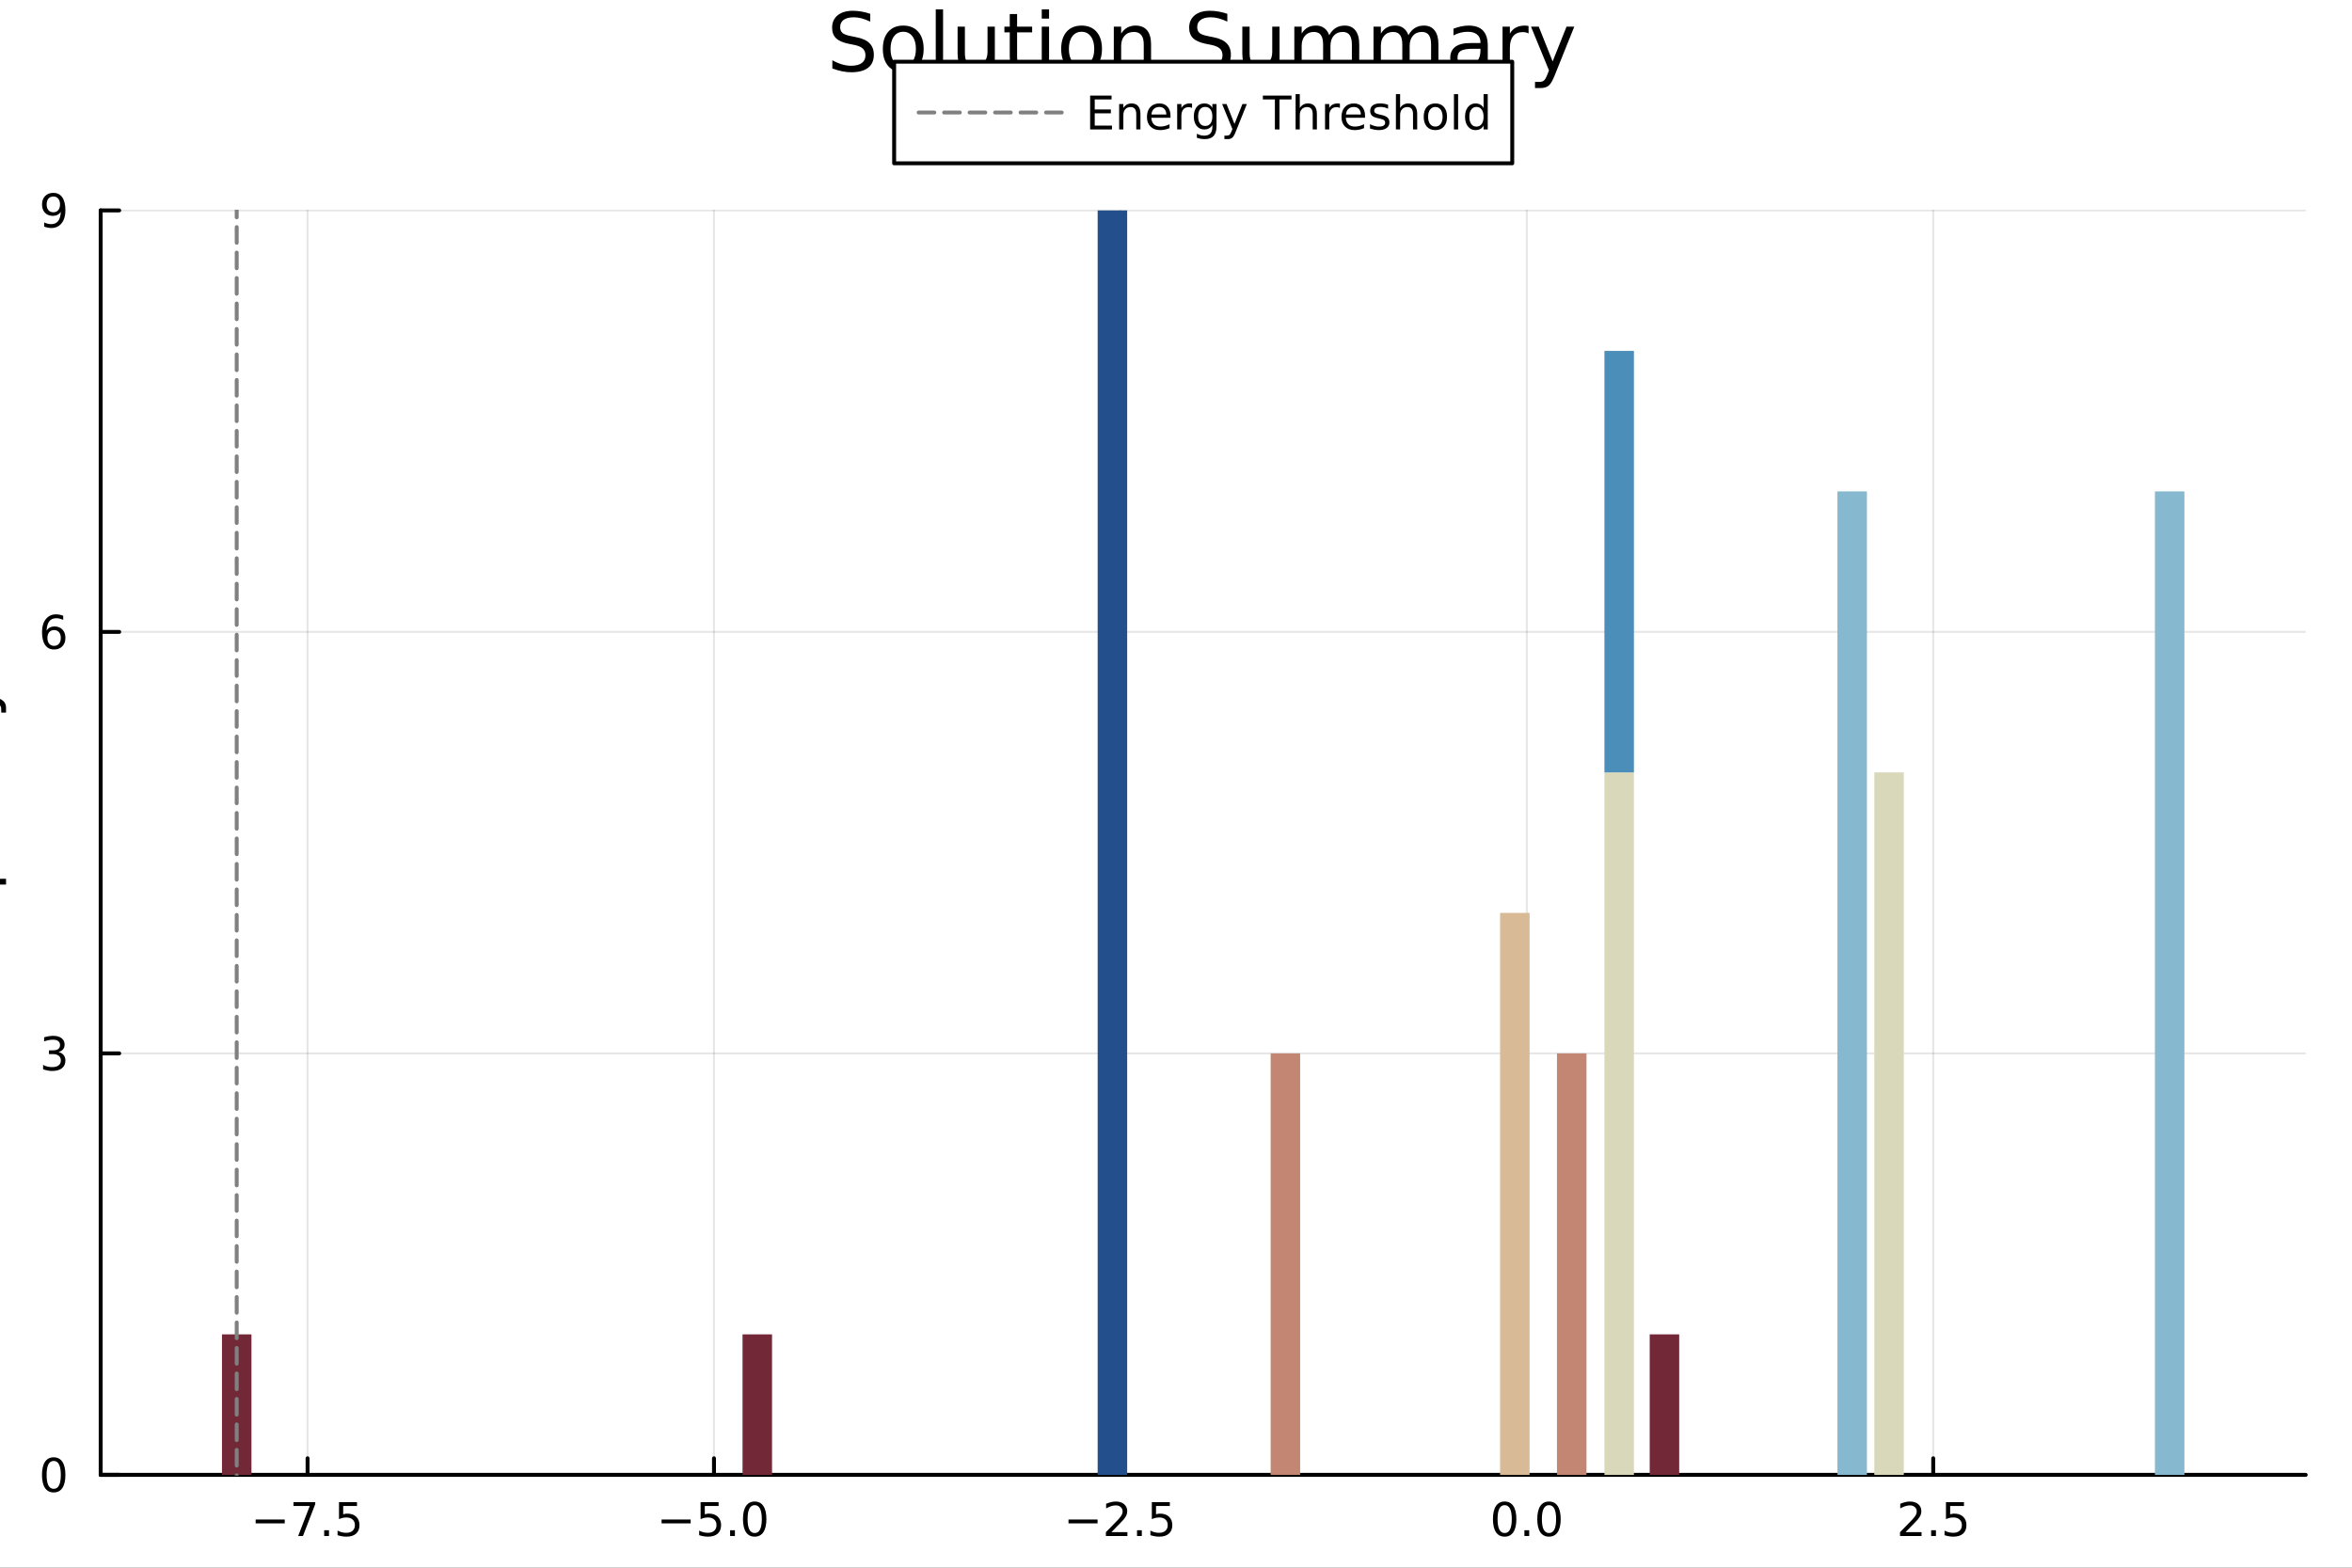 <?xml version="1.0" encoding="utf-8"?>
<svg xmlns="http://www.w3.org/2000/svg" xmlns:xlink="http://www.w3.org/1999/xlink" width="600" height="400" viewBox="0 0 2400 1600">
<rect x="0" y="0" width="2400" height="1600" fill="#333333" stroke="none"/>
<defs>
  <clipPath id="clip560">
    <rect x="0" y="0" width="2400" height="1600"/>
  </clipPath>
</defs>
<path clip-path="url(#clip560)" d="M0 1600 L2400 1600 L2400 0 L0 0  Z" fill="#ffffff" fill-rule="evenodd" fill-opacity="1"/>
<defs>
  <clipPath id="clip561">
    <rect x="480" y="0" width="1681" height="1600"/>
  </clipPath>
</defs>
<path clip-path="url(#clip560)" d="M102.74 1505.26 L2352.76 1505.26 L2352.76 214.748 L102.74 214.748  Z" fill="#ffffff" fill-rule="evenodd" fill-opacity="1"/>
<defs>
  <clipPath id="clip562">
    <rect x="102" y="214" width="2251" height="1292"/>
  </clipPath>
</defs>
<polyline clip-path="url(#clip562)" style="stroke:#000000; stroke-linecap:round; stroke-linejoin:round; stroke-width:2; stroke-opacity:0.1; fill:none" points="313.847,1505.26 313.847,214.748 "/>
<polyline clip-path="url(#clip562)" style="stroke:#000000; stroke-linecap:round; stroke-linejoin:round; stroke-width:2; stroke-opacity:0.1; fill:none" points="728.559,1505.26 728.559,214.748 "/>
<polyline clip-path="url(#clip562)" style="stroke:#000000; stroke-linecap:round; stroke-linejoin:round; stroke-width:2; stroke-opacity:0.1; fill:none" points="1143.27,1505.26 1143.27,214.748 "/>
<polyline clip-path="url(#clip562)" style="stroke:#000000; stroke-linecap:round; stroke-linejoin:round; stroke-width:2; stroke-opacity:0.1; fill:none" points="1557.98,1505.26 1557.98,214.748 "/>
<polyline clip-path="url(#clip562)" style="stroke:#000000; stroke-linecap:round; stroke-linejoin:round; stroke-width:2; stroke-opacity:0.1; fill:none" points="1972.69,1505.26 1972.69,214.748 "/>
<polyline clip-path="url(#clip560)" style="stroke:#000000; stroke-linecap:round; stroke-linejoin:round; stroke-width:4; stroke-opacity:1; fill:none" points="102.74,1505.26 2352.76,1505.26 "/>
<polyline clip-path="url(#clip560)" style="stroke:#000000; stroke-linecap:round; stroke-linejoin:round; stroke-width:4; stroke-opacity:1; fill:none" points="313.847,1505.26 313.847,1488.35 "/>
<polyline clip-path="url(#clip560)" style="stroke:#000000; stroke-linecap:round; stroke-linejoin:round; stroke-width:4; stroke-opacity:1; fill:none" points="728.559,1505.26 728.559,1488.35 "/>
<polyline clip-path="url(#clip560)" style="stroke:#000000; stroke-linecap:round; stroke-linejoin:round; stroke-width:4; stroke-opacity:1; fill:none" points="1143.27,1505.26 1143.27,1488.35 "/>
<polyline clip-path="url(#clip560)" style="stroke:#000000; stroke-linecap:round; stroke-linejoin:round; stroke-width:4; stroke-opacity:1; fill:none" points="1557.98,1505.26 1557.98,1488.35 "/>
<polyline clip-path="url(#clip560)" style="stroke:#000000; stroke-linecap:round; stroke-linejoin:round; stroke-width:4; stroke-opacity:1; fill:none" points="1972.69,1505.26 1972.69,1488.35 "/>
<path clip-path="url(#clip560)" d="M260.873 1550.83 L290.549 1550.83 L290.549 1554.77 L260.873 1554.77 L260.873 1550.83 Z" fill="#000000" fill-rule="nonzero" fill-opacity="1" /><path clip-path="url(#clip560)" d="M299.461 1533.1 L321.683 1533.1 L321.683 1535.09 L309.136 1567.66 L304.252 1567.66 L316.058 1537.04 L299.461 1537.04 L299.461 1533.1 Z" fill="#000000" fill-rule="nonzero" fill-opacity="1" /><path clip-path="url(#clip560)" d="M330.803 1561.78 L335.687 1561.78 L335.687 1567.66 L330.803 1567.66 L330.803 1561.78 Z" fill="#000000" fill-rule="nonzero" fill-opacity="1" /><path clip-path="url(#clip560)" d="M345.919 1533.1 L364.275 1533.1 L364.275 1537.04 L350.201 1537.04 L350.201 1545.51 Q351.22 1545.16 352.238 1545 Q353.257 1544.81 354.275 1544.81 Q360.062 1544.81 363.442 1547.98 Q366.821 1551.16 366.821 1556.57 Q366.821 1562.15 363.349 1565.25 Q359.877 1568.33 353.557 1568.33 Q351.382 1568.33 349.113 1567.96 Q346.868 1567.59 344.46 1566.85 L344.46 1562.15 Q346.544 1563.28 348.766 1563.84 Q350.988 1564.4 353.465 1564.4 Q357.47 1564.4 359.807 1562.29 Q362.145 1560.18 362.145 1556.57 Q362.145 1552.96 359.807 1550.85 Q357.47 1548.75 353.465 1548.75 Q351.59 1548.75 349.715 1549.16 Q347.863 1549.58 345.919 1550.46 L345.919 1533.1 Z" fill="#000000" fill-rule="nonzero" fill-opacity="1" /><path clip-path="url(#clip560)" d="M675.087 1550.83 L704.763 1550.83 L704.763 1554.77 L675.087 1554.77 L675.087 1550.83 Z" fill="#000000" fill-rule="nonzero" fill-opacity="1" /><path clip-path="url(#clip560)" d="M714.901 1533.1 L733.258 1533.1 L733.258 1537.04 L719.184 1537.04 L719.184 1545.51 Q720.202 1545.16 721.221 1545 Q722.239 1544.81 723.258 1544.81 Q729.045 1544.81 732.424 1547.98 Q735.804 1551.16 735.804 1556.57 Q735.804 1562.15 732.332 1565.25 Q728.86 1568.33 722.54 1568.33 Q720.364 1568.33 718.096 1567.96 Q715.85 1567.59 713.443 1566.85 L713.443 1562.15 Q715.526 1563.28 717.749 1563.84 Q719.971 1564.4 722.448 1564.4 Q726.452 1564.4 728.79 1562.29 Q731.128 1560.18 731.128 1556.57 Q731.128 1552.96 728.79 1550.85 Q726.452 1548.75 722.448 1548.75 Q720.573 1548.75 718.698 1549.16 Q716.846 1549.58 714.901 1550.46 L714.901 1533.1 Z" fill="#000000" fill-rule="nonzero" fill-opacity="1" /><path clip-path="url(#clip560)" d="M745.017 1561.78 L749.901 1561.78 L749.901 1567.66 L745.017 1567.66 L745.017 1561.78 Z" fill="#000000" fill-rule="nonzero" fill-opacity="1" /><path clip-path="url(#clip560)" d="M770.086 1536.18 Q766.475 1536.18 764.647 1539.74 Q762.841 1543.28 762.841 1550.41 Q762.841 1557.52 764.647 1561.09 Q766.475 1564.63 770.086 1564.63 Q773.721 1564.63 775.526 1561.09 Q777.355 1557.52 777.355 1550.41 Q777.355 1543.28 775.526 1539.74 Q773.721 1536.18 770.086 1536.18 M770.086 1532.47 Q775.896 1532.47 778.952 1537.08 Q782.031 1541.66 782.031 1550.41 Q782.031 1559.14 778.952 1563.75 Q775.896 1568.33 770.086 1568.33 Q764.276 1568.33 761.197 1563.75 Q758.142 1559.14 758.142 1550.41 Q758.142 1541.66 761.197 1537.08 Q764.276 1532.47 770.086 1532.47 Z" fill="#000000" fill-rule="nonzero" fill-opacity="1" /><path clip-path="url(#clip560)" d="M1090.3 1550.83 L1119.97 1550.83 L1119.97 1554.77 L1090.3 1554.77 L1090.3 1550.83 Z" fill="#000000" fill-rule="nonzero" fill-opacity="1" /><path clip-path="url(#clip560)" d="M1134.09 1563.72 L1150.41 1563.72 L1150.41 1567.66 L1128.47 1567.66 L1128.47 1563.72 Q1131.13 1560.97 1135.71 1556.34 Q1140.32 1551.69 1141.5 1550.35 Q1143.74 1547.82 1144.62 1546.09 Q1145.53 1544.33 1145.53 1542.64 Q1145.53 1539.88 1143.58 1538.15 Q1141.66 1536.41 1138.56 1536.41 Q1136.36 1536.41 1133.91 1537.17 Q1131.48 1537.94 1128.7 1539.49 L1128.7 1534.77 Q1131.52 1533.63 1133.98 1533.05 Q1136.43 1532.47 1138.47 1532.47 Q1143.84 1532.47 1147.03 1535.16 Q1150.23 1537.85 1150.23 1542.34 Q1150.23 1544.47 1149.42 1546.39 Q1148.63 1548.28 1146.52 1550.88 Q1145.94 1551.55 1142.84 1554.77 Q1139.74 1557.96 1134.09 1563.72 Z" fill="#000000" fill-rule="nonzero" fill-opacity="1" /><path clip-path="url(#clip560)" d="M1160.23 1561.78 L1165.11 1561.78 L1165.11 1567.66 L1160.23 1567.66 L1160.23 1561.78 Z" fill="#000000" fill-rule="nonzero" fill-opacity="1" /><path clip-path="url(#clip560)" d="M1175.34 1533.1 L1193.7 1533.1 L1193.7 1537.04 L1179.62 1537.04 L1179.62 1545.51 Q1180.64 1545.16 1181.66 1545 Q1182.68 1544.81 1183.7 1544.81 Q1189.49 1544.81 1192.87 1547.98 Q1196.24 1551.16 1196.24 1556.57 Q1196.24 1562.15 1192.77 1565.25 Q1189.3 1568.33 1182.98 1568.33 Q1180.8 1568.33 1178.54 1567.96 Q1176.29 1567.59 1173.88 1566.85 L1173.88 1562.15 Q1175.97 1563.28 1178.19 1563.84 Q1180.41 1564.4 1182.89 1564.4 Q1186.89 1564.4 1189.23 1562.29 Q1191.57 1560.18 1191.57 1556.57 Q1191.57 1552.96 1189.23 1550.85 Q1186.89 1548.75 1182.89 1548.75 Q1181.01 1548.75 1179.14 1549.16 Q1177.29 1549.58 1175.34 1550.46 L1175.34 1533.1 Z" fill="#000000" fill-rule="nonzero" fill-opacity="1" /><path clip-path="url(#clip560)" d="M1535.37 1536.18 Q1531.76 1536.18 1529.93 1539.74 Q1528.12 1543.28 1528.12 1550.41 Q1528.12 1557.52 1529.93 1561.09 Q1531.76 1564.63 1535.37 1564.63 Q1539 1564.63 1540.81 1561.09 Q1542.63 1557.52 1542.63 1550.41 Q1542.63 1543.28 1540.81 1539.74 Q1539 1536.18 1535.37 1536.18 M1535.37 1532.47 Q1541.18 1532.47 1544.23 1537.08 Q1547.31 1541.66 1547.31 1550.41 Q1547.31 1559.14 1544.23 1563.75 Q1541.18 1568.33 1535.37 1568.33 Q1529.56 1568.33 1526.48 1563.75 Q1523.42 1559.14 1523.42 1550.41 Q1523.42 1541.66 1526.48 1537.08 Q1529.56 1532.47 1535.37 1532.47 Z" fill="#000000" fill-rule="nonzero" fill-opacity="1" /><path clip-path="url(#clip560)" d="M1555.53 1561.78 L1560.41 1561.78 L1560.41 1567.66 L1555.53 1567.66 L1555.53 1561.78 Z" fill="#000000" fill-rule="nonzero" fill-opacity="1" /><path clip-path="url(#clip560)" d="M1580.6 1536.18 Q1576.99 1536.18 1575.16 1539.74 Q1573.35 1543.28 1573.35 1550.41 Q1573.35 1557.52 1575.16 1561.09 Q1576.99 1564.63 1580.6 1564.63 Q1584.23 1564.63 1586.04 1561.09 Q1587.87 1557.52 1587.87 1550.41 Q1587.87 1543.28 1586.04 1539.74 Q1584.23 1536.18 1580.6 1536.18 M1580.6 1532.47 Q1586.41 1532.47 1589.46 1537.08 Q1592.54 1541.66 1592.54 1550.41 Q1592.54 1559.14 1589.46 1563.75 Q1586.41 1568.33 1580.6 1568.33 Q1574.79 1568.33 1571.71 1563.75 Q1568.65 1559.14 1568.65 1550.41 Q1568.65 1541.66 1571.71 1537.08 Q1574.79 1532.47 1580.6 1532.47 Z" fill="#000000" fill-rule="nonzero" fill-opacity="1" /><path clip-path="url(#clip560)" d="M1944.43 1563.72 L1960.75 1563.72 L1960.75 1567.66 L1938.81 1567.66 L1938.81 1563.72 Q1941.47 1560.97 1946.05 1556.34 Q1950.66 1551.69 1951.84 1550.35 Q1954.08 1547.82 1954.96 1546.09 Q1955.87 1544.33 1955.87 1542.64 Q1955.87 1539.88 1953.92 1538.15 Q1952 1536.41 1948.9 1536.41 Q1946.7 1536.41 1944.24 1537.17 Q1941.81 1537.94 1939.04 1539.49 L1939.04 1534.77 Q1941.86 1533.63 1944.31 1533.05 Q1946.77 1532.47 1948.81 1532.47 Q1954.18 1532.47 1957.37 1535.16 Q1960.56 1537.85 1960.56 1542.34 Q1960.56 1544.47 1959.75 1546.39 Q1958.97 1548.28 1956.86 1550.88 Q1956.28 1551.55 1953.18 1554.77 Q1950.08 1557.96 1944.43 1563.72 Z" fill="#000000" fill-rule="nonzero" fill-opacity="1" /><path clip-path="url(#clip560)" d="M1970.56 1561.78 L1975.45 1561.78 L1975.45 1567.66 L1970.56 1567.66 L1970.56 1561.78 Z" fill="#000000" fill-rule="nonzero" fill-opacity="1" /><path clip-path="url(#clip560)" d="M1985.68 1533.1 L2004.04 1533.1 L2004.04 1537.04 L1989.96 1537.04 L1989.96 1545.51 Q1990.98 1545.16 1992 1545 Q1993.02 1544.81 1994.04 1544.81 Q1999.82 1544.81 2003.2 1547.98 Q2006.58 1551.16 2006.58 1556.57 Q2006.58 1562.15 2003.11 1565.25 Q1999.64 1568.33 1993.32 1568.33 Q1991.14 1568.33 1988.87 1567.96 Q1986.63 1567.59 1984.22 1566.85 L1984.22 1562.15 Q1986.3 1563.28 1988.53 1563.84 Q1990.75 1564.4 1993.23 1564.4 Q1997.23 1564.4 1999.57 1562.29 Q2001.91 1560.18 2001.91 1556.57 Q2001.91 1552.96 1999.57 1550.85 Q1997.23 1548.75 1993.23 1548.75 Q1991.35 1548.75 1989.48 1549.16 Q1987.62 1549.58 1985.68 1550.46 L1985.68 1533.1 Z" fill="#000000" fill-rule="nonzero" fill-opacity="1" /><path clip-path="url(#clip560)" d="M1117.81 1602.6 L1147.86 1602.6 L1147.86 1608.01 L1124.24 1608.01 L1124.24 1622.08 L1146.87 1622.08 L1146.87 1627.49 L1124.24 1627.49 L1124.24 1644.71 L1148.43 1644.71 L1148.43 1650.12 L1117.81 1650.12 L1117.81 1602.6 Z" fill="#000000" fill-rule="nonzero" fill-opacity="1" /><path clip-path="url(#clip560)" d="M1188.38 1628.61 L1188.38 1650.12 L1182.52 1650.12 L1182.52 1628.8 Q1182.52 1623.74 1180.55 1621.22 Q1178.57 1618.71 1174.63 1618.71 Q1169.88 1618.71 1167.15 1621.73 Q1164.41 1624.76 1164.41 1629.98 L1164.41 1650.12 L1158.52 1650.12 L1158.52 1614.48 L1164.41 1614.48 L1164.41 1620.01 Q1166.51 1616.8 1169.34 1615.21 Q1172.21 1613.62 1175.93 1613.62 Q1182.07 1613.62 1185.23 1617.44 Q1188.38 1621.22 1188.38 1628.61 Z" fill="#000000" fill-rule="nonzero" fill-opacity="1" /><path clip-path="url(#clip560)" d="M1230.55 1630.84 L1230.55 1633.7 L1203.62 1633.7 Q1204 1639.75 1207.25 1642.93 Q1210.53 1646.08 1216.35 1646.08 Q1219.73 1646.08 1222.88 1645.25 Q1226.06 1644.43 1229.18 1642.77 L1229.18 1648.31 Q1226.03 1649.65 1222.72 1650.35 Q1219.41 1651.05 1216 1651.05 Q1207.47 1651.05 1202.48 1646.08 Q1197.51 1641.12 1197.51 1632.65 Q1197.51 1623.9 1202.22 1618.77 Q1206.96 1613.62 1214.98 1613.62 Q1222.18 1613.62 1226.35 1618.26 Q1230.55 1622.88 1230.55 1630.84 M1224.69 1629.12 Q1224.63 1624.31 1221.99 1621.45 Q1219.38 1618.58 1215.05 1618.58 Q1210.15 1618.58 1207.19 1621.35 Q1204.26 1624.12 1203.81 1629.15 L1224.69 1629.12 Z" fill="#000000" fill-rule="nonzero" fill-opacity="1" /><path clip-path="url(#clip560)" d="M1260.82 1619.95 Q1259.83 1619.38 1258.65 1619.12 Q1257.51 1618.84 1256.11 1618.84 Q1251.14 1618.84 1248.47 1622.08 Q1245.83 1625.3 1245.83 1631.35 L1245.83 1650.12 L1239.94 1650.12 L1239.94 1614.48 L1245.83 1614.48 L1245.83 1620.01 Q1247.67 1616.77 1250.63 1615.21 Q1253.59 1613.62 1257.83 1613.62 Q1258.43 1613.62 1259.16 1613.71 Q1259.89 1613.78 1260.79 1613.93 L1260.82 1619.95 Z" fill="#000000" fill-rule="nonzero" fill-opacity="1" /><path clip-path="url(#clip560)" d="M1289.27 1631.89 Q1289.27 1625.52 1286.63 1622.02 Q1284.02 1618.52 1279.28 1618.52 Q1274.57 1618.52 1271.93 1622.02 Q1269.32 1625.52 1269.32 1631.89 Q1269.32 1638.22 1271.93 1641.72 Q1274.57 1645.22 1279.28 1645.22 Q1284.02 1645.22 1286.63 1641.72 Q1289.27 1638.22 1289.27 1631.89 M1295.13 1645.7 Q1295.13 1654.8 1291.09 1659.23 Q1287.04 1663.68 1278.71 1663.68 Q1275.62 1663.68 1272.88 1663.21 Q1270.14 1662.76 1267.57 1661.8 L1267.57 1656.11 Q1270.14 1657.51 1272.66 1658.18 Q1275.17 1658.84 1277.78 1658.84 Q1283.54 1658.84 1286.41 1655.82 Q1289.27 1652.83 1289.27 1646.75 L1289.27 1643.85 Q1287.46 1647 1284.63 1648.56 Q1281.79 1650.12 1277.85 1650.12 Q1271.29 1650.12 1267.28 1645.13 Q1263.27 1640.13 1263.27 1631.89 Q1263.27 1623.61 1267.28 1618.61 Q1271.29 1613.62 1277.85 1613.62 Q1281.79 1613.62 1284.63 1615.18 Q1287.46 1616.74 1289.27 1619.89 L1289.27 1614.48 L1295.13 1614.48 L1295.13 1645.7 Z" fill="#000000" fill-rule="nonzero" fill-opacity="1" /><path clip-path="url(#clip560)" d="M1322.02 1653.43 Q1319.54 1659.8 1317.19 1661.74 Q1314.83 1663.68 1310.88 1663.68 L1306.21 1663.68 L1306.21 1658.78 L1309.64 1658.78 Q1312.06 1658.78 1313.4 1657.64 Q1314.74 1656.49 1316.36 1652.22 L1317.41 1649.55 L1302.99 1614.48 L1309.2 1614.48 L1320.34 1642.36 L1331.48 1614.48 L1337.68 1614.48 L1322.02 1653.43 Z" fill="#000000" fill-rule="nonzero" fill-opacity="1" /><polyline clip-path="url(#clip562)" style="stroke:#000000; stroke-linecap:round; stroke-linejoin:round; stroke-width:2; stroke-opacity:0.1; fill:none" points="102.74,1505.26 2352.76,1505.26 "/>
<polyline clip-path="url(#clip562)" style="stroke:#000000; stroke-linecap:round; stroke-linejoin:round; stroke-width:2; stroke-opacity:0.1; fill:none" points="102.74,1075.09 2352.76,1075.09 "/>
<polyline clip-path="url(#clip562)" style="stroke:#000000; stroke-linecap:round; stroke-linejoin:round; stroke-width:2; stroke-opacity:0.1; fill:none" points="102.74,644.918 2352.76,644.918 "/>
<polyline clip-path="url(#clip562)" style="stroke:#000000; stroke-linecap:round; stroke-linejoin:round; stroke-width:2; stroke-opacity:0.1; fill:none" points="102.74,214.748 2352.76,214.748 "/>
<polyline clip-path="url(#clip560)" style="stroke:#000000; stroke-linecap:round; stroke-linejoin:round; stroke-width:4; stroke-opacity:1; fill:none" points="102.74,1505.26 102.74,214.748 "/>
<polyline clip-path="url(#clip560)" style="stroke:#000000; stroke-linecap:round; stroke-linejoin:round; stroke-width:4; stroke-opacity:1; fill:none" points="102.74,1505.26 121.638,1505.26 "/>
<polyline clip-path="url(#clip560)" style="stroke:#000000; stroke-linecap:round; stroke-linejoin:round; stroke-width:4; stroke-opacity:1; fill:none" points="102.74,1075.09 121.638,1075.09 "/>
<polyline clip-path="url(#clip560)" style="stroke:#000000; stroke-linecap:round; stroke-linejoin:round; stroke-width:4; stroke-opacity:1; fill:none" points="102.74,644.918 121.638,644.918 "/>
<polyline clip-path="url(#clip560)" style="stroke:#000000; stroke-linecap:round; stroke-linejoin:round; stroke-width:4; stroke-opacity:1; fill:none" points="102.74,214.748 121.638,214.748 "/>
<path clip-path="url(#clip560)" d="M54.796 1491.06 Q51.185 1491.06 49.356 1494.62 Q47.55 1498.16 47.55 1505.29 Q47.55 1512.4 49.356 1515.97 Q51.185 1519.51 54.796 1519.51 Q58.43 1519.51 60.236 1515.97 Q62.064 1512.4 62.064 1505.29 Q62.064 1498.16 60.236 1494.62 Q58.43 1491.06 54.796 1491.06 M54.796 1487.35 Q60.606 1487.35 63.661 1491.96 Q66.74 1496.54 66.74 1505.29 Q66.74 1514.02 63.661 1518.63 Q60.606 1523.21 54.796 1523.21 Q48.986 1523.21 45.907 1518.63 Q42.851 1514.02 42.851 1505.29 Q42.851 1496.54 45.907 1491.96 Q48.986 1487.35 54.796 1487.35 Z" fill="#000000" fill-rule="nonzero" fill-opacity="1" /><path clip-path="url(#clip560)" d="M59.611 1073.73 Q62.967 1074.45 64.842 1076.72 Q66.74 1078.99 66.74 1082.32 Q66.74 1087.44 63.222 1090.24 Q59.703 1093.04 53.222 1093.04 Q51.046 1093.04 48.731 1092.6 Q46.439 1092.18 43.986 1091.33 L43.986 1086.81 Q45.93 1087.95 48.245 1088.53 Q50.56 1089.11 53.083 1089.11 Q57.481 1089.11 59.773 1087.37 Q62.087 1085.63 62.087 1082.32 Q62.087 1079.27 59.935 1077.55 Q57.805 1075.82 53.986 1075.82 L49.958 1075.82 L49.958 1071.98 L54.171 1071.98 Q57.62 1071.98 59.449 1070.61 Q61.277 1069.22 61.277 1066.63 Q61.277 1063.97 59.379 1062.55 Q57.504 1061.12 53.986 1061.12 Q52.064 1061.12 49.865 1061.54 Q47.666 1061.95 45.027 1062.83 L45.027 1058.67 Q47.689 1057.92 50.004 1057.55 Q52.342 1057.18 54.402 1057.18 Q59.726 1057.18 62.828 1059.61 Q65.93 1062.02 65.93 1066.14 Q65.93 1069.01 64.287 1071 Q62.643 1072.97 59.611 1073.73 Z" fill="#000000" fill-rule="nonzero" fill-opacity="1" /><path clip-path="url(#clip560)" d="M55.212 643.055 Q52.064 643.055 50.212 645.208 Q48.384 647.361 48.384 651.111 Q48.384 654.837 50.212 657.013 Q52.064 659.166 55.212 659.166 Q58.361 659.166 60.189 657.013 Q62.041 654.837 62.041 651.111 Q62.041 647.361 60.189 645.208 Q58.361 643.055 55.212 643.055 M64.495 628.402 L64.495 632.662 Q62.736 631.828 60.93 631.388 Q59.148 630.949 57.388 630.949 Q52.759 630.949 50.305 634.074 Q47.874 637.199 47.527 643.518 Q48.893 641.504 50.953 640.439 Q53.013 639.351 55.49 639.351 Q60.699 639.351 63.708 642.523 Q66.74 645.671 66.74 651.111 Q66.74 656.435 63.592 659.652 Q60.444 662.87 55.212 662.87 Q49.217 662.87 46.046 658.286 Q42.874 653.68 42.874 644.953 Q42.874 636.759 46.763 631.898 Q50.652 627.013 57.203 627.013 Q58.962 627.013 60.745 627.361 Q62.55 627.708 64.495 628.402 Z" fill="#000000" fill-rule="nonzero" fill-opacity="1" /><path clip-path="url(#clip560)" d="M45.12 231.31 L45.12 227.051 Q46.879 227.884 48.685 228.324 Q50.49 228.764 52.226 228.764 Q56.856 228.764 59.286 225.662 Q61.74 222.537 62.087 216.194 Q60.745 218.185 58.685 219.25 Q56.624 220.315 54.124 220.315 Q48.939 220.315 45.907 217.19 Q42.898 214.042 42.898 208.602 Q42.898 203.278 46.046 200.06 Q49.194 196.843 54.425 196.843 Q60.421 196.843 63.569 201.449 Q66.74 206.032 66.74 214.782 Q66.74 222.954 62.851 227.838 Q58.986 232.699 52.435 232.699 Q50.675 232.699 48.87 232.352 Q47.064 232.005 45.12 231.31 M54.425 216.657 Q57.574 216.657 59.402 214.505 Q61.254 212.352 61.254 208.602 Q61.254 204.875 59.402 202.722 Q57.574 200.546 54.425 200.546 Q51.277 200.546 49.425 202.722 Q47.597 204.875 47.597 208.602 Q47.597 212.352 49.425 214.505 Q51.277 216.657 54.425 216.657 Z" fill="#000000" fill-rule="nonzero" fill-opacity="1" /><path clip-path="url(#clip560)" d="M-54.925 1024.21 L-54.925 996.898 L-49.514 996.898 L-49.514 1017.78 L-35.509 1017.78 L-35.509 998.935 L-30.098 998.935 L-30.098 1017.78 L-7.405 1017.78 L-7.405 1024.21 L-54.925 1024.21 Z" fill="#000000" fill-rule="nonzero" fill-opacity="1" /><path clip-path="url(#clip560)" d="M-37.578 971.054 Q-38.151 972.04 -38.406 973.218 Q-38.692 974.364 -38.692 975.764 Q-38.692 980.729 -35.446 983.403 Q-32.231 986.045 -26.183 986.045 L-7.405 986.045 L-7.405 991.933 L-43.053 991.933 L-43.053 986.045 L-37.514 986.045 Q-40.761 984.199 -42.321 981.239 Q-43.912 978.279 -43.912 974.045 Q-43.912 973.441 -43.816 972.709 Q-43.753 971.977 -43.594 971.085 L-37.578 971.054 Z" fill="#000000" fill-rule="nonzero" fill-opacity="1" /><path clip-path="url(#clip560)" d="M-26.693 935.851 L-23.828 935.851 L-23.828 962.778 Q-17.781 962.396 -14.598 959.15 Q-11.447 955.871 -11.447 950.047 Q-11.447 946.673 -12.274 943.522 Q-13.102 940.339 -14.757 937.22 L-9.219 937.22 Q-7.882 940.371 -7.182 943.681 Q-6.482 946.991 -6.482 950.397 Q-6.482 958.927 -11.447 963.924 Q-16.412 968.889 -24.878 968.889 Q-33.631 968.889 -38.756 964.179 Q-43.912 959.436 -43.912 951.415 Q-43.912 944.222 -39.265 940.053 Q-34.65 935.851 -26.693 935.851 M-28.411 941.708 Q-33.218 941.771 -36.082 944.413 Q-38.947 947.023 -38.947 951.352 Q-38.947 956.253 -36.178 959.213 Q-33.408 962.142 -28.38 962.587 L-28.411 941.708 Z" fill="#000000" fill-rule="nonzero" fill-opacity="1" /><path clip-path="url(#clip560)" d="M-25.197 922.738 Q-18.736 922.738 -15.043 920.096 Q-11.383 917.422 -11.383 912.775 Q-11.383 908.129 -15.043 905.455 Q-18.736 902.781 -25.197 902.781 Q-31.658 902.781 -35.318 905.455 Q-39.01 908.129 -39.01 912.775 Q-39.01 917.422 -35.318 920.096 Q-31.658 922.738 -25.197 922.738 M-12.752 902.781 Q-9.569 904.627 -8.009 907.46 Q-6.482 910.261 -6.482 914.208 Q-6.482 920.669 -11.638 924.743 Q-16.794 928.785 -25.197 928.785 Q-33.599 928.785 -38.756 924.743 Q-43.912 920.669 -43.912 914.208 Q-43.912 910.261 -42.352 907.46 Q-40.825 904.627 -37.642 902.781 L-43.053 902.781 L-43.053 896.925 L6.154 896.925 L6.154 902.781 L-12.752 902.781 Z" fill="#000000" fill-rule="nonzero" fill-opacity="1" /><path clip-path="url(#clip560)" d="M-21.473 885.467 L-43.053 885.467 L-43.053 879.61 L-21.696 879.61 Q-16.635 879.61 -14.089 877.637 Q-11.574 875.663 -11.574 871.717 Q-11.574 866.974 -14.598 864.237 Q-17.622 861.468 -22.841 861.468 L-43.053 861.468 L-43.053 855.611 L-7.405 855.611 L-7.405 861.468 L-12.879 861.468 Q-9.633 863.6 -8.041 866.433 Q-6.482 869.234 -6.482 872.958 Q-6.482 879.101 -10.301 882.284 Q-14.12 885.467 -21.473 885.467 M-43.912 870.73 L-43.912 870.73 Z" fill="#000000" fill-rule="nonzero" fill-opacity="1" /><path clip-path="url(#clip560)" d="M-26.693 813.057 L-23.828 813.057 L-23.828 839.984 Q-17.781 839.602 -14.598 836.355 Q-11.447 833.077 -11.447 827.252 Q-11.447 823.878 -12.274 820.727 Q-13.102 817.545 -14.757 814.425 L-9.219 814.425 Q-7.882 817.576 -7.182 820.887 Q-6.482 824.197 -6.482 827.602 Q-6.482 836.132 -11.447 841.129 Q-16.412 846.095 -24.878 846.095 Q-33.631 846.095 -38.756 841.384 Q-43.912 836.642 -43.912 828.621 Q-43.912 821.428 -39.265 817.258 Q-34.65 813.057 -26.693 813.057 M-28.411 818.913 Q-33.218 818.977 -36.082 821.619 Q-38.947 824.229 -38.947 828.557 Q-38.947 833.459 -36.178 836.419 Q-33.408 839.347 -28.38 839.793 L-28.411 818.913 Z" fill="#000000" fill-rule="nonzero" fill-opacity="1" /><path clip-path="url(#clip560)" d="M-28.921 773.812 L-7.405 773.812 L-7.405 779.669 L-28.73 779.669 Q-33.791 779.669 -36.305 781.642 Q-38.819 783.615 -38.819 787.562 Q-38.819 792.304 -35.796 795.042 Q-32.772 797.779 -27.552 797.779 L-7.405 797.779 L-7.405 803.667 L-43.053 803.667 L-43.053 797.779 L-37.514 797.779 Q-40.729 795.678 -42.321 792.846 Q-43.912 789.981 -43.912 786.257 Q-43.912 780.114 -40.093 776.963 Q-36.305 773.812 -28.921 773.812 Z" fill="#000000" fill-rule="nonzero" fill-opacity="1" /><path clip-path="url(#clip560)" d="M-41.684 736.477 L-36.209 736.477 Q-37.578 738.96 -38.246 741.474 Q-38.947 743.957 -38.947 746.503 Q-38.947 752.201 -35.318 755.352 Q-31.722 758.503 -25.197 758.503 Q-18.672 758.503 -15.043 755.352 Q-11.447 752.201 -11.447 746.503 Q-11.447 743.957 -12.115 741.474 Q-12.816 738.96 -14.184 736.477 L-8.773 736.477 Q-7.627 738.928 -7.054 741.57 Q-6.482 744.18 -6.482 747.14 Q-6.482 755.192 -11.542 759.935 Q-16.603 764.677 -25.197 764.677 Q-33.918 764.677 -38.915 759.903 Q-43.912 755.097 -43.912 746.758 Q-43.912 744.052 -43.339 741.474 Q-42.798 738.896 -41.684 736.477 Z" fill="#000000" fill-rule="nonzero" fill-opacity="1" /><path clip-path="url(#clip560)" d="M-4.094 711.46 Q2.271 713.943 4.213 716.298 Q6.154 718.653 6.154 722.6 L6.154 727.279 L1.253 727.279 L1.253 723.841 Q1.253 721.422 0.107 720.086 Q-1.039 718.749 -5.304 717.125 L-7.978 716.075 L-43.053 730.493 L-43.053 724.287 L-15.171 713.147 L-43.053 702.007 L-43.053 695.8 L-4.094 711.46 Z" fill="#000000" fill-rule="nonzero" fill-opacity="1" /><path clip-path="url(#clip560)" d="M888.019 14.081 L888.019 22.061 Q883.36 19.833 879.228 18.739 Q875.097 17.646 871.248 17.646 Q864.564 17.646 860.918 20.238 Q857.313 22.831 857.313 27.611 Q857.313 31.621 859.703 33.687 Q862.134 35.713 868.858 36.969 L873.8 37.981 Q882.955 39.723 887.29 44.139 Q891.665 48.514 891.665 55.886 Q891.665 64.677 885.75 69.214 Q879.877 73.751 868.494 73.751 Q864.2 73.751 859.339 72.778 Q854.518 71.806 849.333 69.902 L849.333 61.477 Q854.315 64.272 859.095 65.689 Q863.876 67.107 868.494 67.107 Q875.502 67.107 879.31 64.353 Q883.117 61.598 883.117 56.494 Q883.117 52.038 880.363 49.526 Q877.649 47.015 871.41 45.759 L866.428 44.787 Q857.273 42.964 853.181 39.075 Q849.09 35.186 849.09 28.259 Q849.09 20.238 854.721 15.62 Q860.392 11.002 870.316 11.002 Q874.57 11.002 878.985 11.772 Q883.401 12.542 888.019 14.081 Z" fill="#000000" fill-rule="nonzero" fill-opacity="1" /><path clip-path="url(#clip560)" d="M921.682 32.431 Q915.687 32.431 912.203 37.131 Q908.719 41.789 908.719 49.931 Q908.719 58.074 912.162 62.773 Q915.646 67.431 921.682 67.431 Q927.637 67.431 931.121 62.732 Q934.604 58.033 934.604 49.931 Q934.604 41.87 931.121 37.171 Q927.637 32.431 921.682 32.431 M921.682 26.112 Q931.404 26.112 936.954 32.431 Q942.504 38.751 942.504 49.931 Q942.504 61.071 936.954 67.431 Q931.404 73.751 921.682 73.751 Q911.919 73.751 906.37 67.431 Q900.86 61.071 900.86 49.931 Q900.86 38.751 906.37 32.431 Q911.919 26.112 921.682 26.112 Z" fill="#000000" fill-rule="nonzero" fill-opacity="1" /><path clip-path="url(#clip560)" d="M954.859 9.544 L962.313 9.544 L962.313 72.576 L954.859 72.576 L954.859 9.544 Z" fill="#000000" fill-rule="nonzero" fill-opacity="1" /><path clip-path="url(#clip560)" d="M977.139 54.671 L977.139 27.206 L984.593 27.206 L984.593 54.387 Q984.593 60.828 987.104 64.069 Q989.616 67.269 994.639 67.269 Q1000.67 67.269 1004.16 63.421 Q1007.68 59.573 1007.68 52.929 L1007.68 27.206 L1015.14 27.206 L1015.14 72.576 L1007.68 72.576 L1007.68 65.608 Q1004.97 69.74 1001.36 71.766 Q997.798 73.751 993.059 73.751 Q985.241 73.751 981.19 68.89 Q977.139 64.029 977.139 54.671 M995.895 26.112 L995.895 26.112 Z" fill="#000000" fill-rule="nonzero" fill-opacity="1" /><path clip-path="url(#clip560)" d="M1037.86 14.324 L1037.86 27.206 L1053.21 27.206 L1053.21 32.999 L1037.86 32.999 L1037.86 57.628 Q1037.86 63.178 1039.36 64.758 Q1040.9 66.338 1045.56 66.338 L1053.21 66.338 L1053.21 72.576 L1045.56 72.576 Q1036.93 72.576 1033.65 69.376 Q1030.37 66.135 1030.37 57.628 L1030.37 32.999 L1024.9 32.999 L1024.9 27.206 L1030.37 27.206 L1030.37 14.324 L1037.86 14.324 Z" fill="#000000" fill-rule="nonzero" fill-opacity="1" /><path clip-path="url(#clip560)" d="M1063.02 27.206 L1070.47 27.206 L1070.47 72.576 L1063.02 72.576 L1063.02 27.206 M1063.02 9.544 L1070.47 9.544 L1070.47 18.983 L1063.02 18.983 L1063.02 9.544 Z" fill="#000000" fill-rule="nonzero" fill-opacity="1" /><path clip-path="url(#clip560)" d="M1103.65 32.431 Q1097.65 32.431 1094.17 37.131 Q1090.69 41.789 1090.69 49.931 Q1090.69 58.074 1094.13 62.773 Q1097.61 67.431 1103.65 67.431 Q1109.6 67.431 1113.09 62.732 Q1116.57 58.033 1116.57 49.931 Q1116.57 41.87 1113.09 37.171 Q1109.6 32.431 1103.65 32.431 M1103.65 26.112 Q1113.37 26.112 1118.92 32.431 Q1124.47 38.751 1124.47 49.931 Q1124.47 61.071 1118.92 67.431 Q1113.37 73.751 1103.65 73.751 Q1093.89 73.751 1088.34 67.431 Q1082.83 61.071 1082.83 49.931 Q1082.83 38.751 1088.34 32.431 Q1093.89 26.112 1103.65 26.112 Z" fill="#000000" fill-rule="nonzero" fill-opacity="1" /><path clip-path="url(#clip560)" d="M1174.54 45.192 L1174.54 72.576 L1167.09 72.576 L1167.09 45.435 Q1167.09 38.994 1164.57 35.794 Q1162.06 32.594 1157.04 32.594 Q1151 32.594 1147.52 36.442 Q1144.04 40.29 1144.04 46.934 L1144.04 72.576 L1136.54 72.576 L1136.54 27.206 L1144.04 27.206 L1144.04 34.254 Q1146.71 30.163 1150.31 28.138 Q1153.96 26.112 1158.7 26.112 Q1166.52 26.112 1170.53 30.973 Q1174.54 35.794 1174.54 45.192 Z" fill="#000000" fill-rule="nonzero" fill-opacity="1" /><path clip-path="url(#clip560)" d="M1252.36 14.081 L1252.36 22.061 Q1247.7 19.833 1243.57 18.739 Q1239.43 17.646 1235.59 17.646 Q1228.9 17.646 1225.26 20.238 Q1221.65 22.831 1221.65 27.611 Q1221.65 31.621 1224.04 33.687 Q1226.47 35.713 1233.2 36.969 L1238.14 37.981 Q1247.29 39.723 1251.63 44.139 Q1256 48.514 1256 55.886 Q1256 64.677 1250.09 69.214 Q1244.21 73.751 1232.83 73.751 Q1228.54 73.751 1223.68 72.778 Q1218.86 71.806 1213.67 69.902 L1213.67 61.477 Q1218.65 64.272 1223.43 65.689 Q1228.21 67.107 1232.83 67.107 Q1239.84 67.107 1243.65 64.353 Q1247.46 61.598 1247.46 56.494 Q1247.46 52.038 1244.7 49.526 Q1241.99 47.015 1235.75 45.759 L1230.77 44.787 Q1221.61 42.964 1217.52 39.075 Q1213.43 35.186 1213.43 28.259 Q1213.43 20.238 1219.06 15.62 Q1224.73 11.002 1234.65 11.002 Q1238.91 11.002 1243.32 11.772 Q1247.74 12.542 1252.36 14.081 Z" fill="#000000" fill-rule="nonzero" fill-opacity="1" /><path clip-path="url(#clip560)" d="M1267.67 54.671 L1267.67 27.206 L1275.12 27.206 L1275.12 54.387 Q1275.12 60.828 1277.63 64.069 Q1280.15 67.269 1285.17 67.269 Q1291.21 67.269 1294.69 63.421 Q1298.21 59.573 1298.21 52.929 L1298.21 27.206 L1305.67 27.206 L1305.67 72.576 L1298.21 72.576 L1298.21 65.608 Q1295.5 69.74 1291.89 71.766 Q1288.33 73.751 1283.59 73.751 Q1275.77 73.751 1271.72 68.89 Q1267.67 64.029 1267.67 54.671 M1286.43 26.112 L1286.43 26.112 Z" fill="#000000" fill-rule="nonzero" fill-opacity="1" /><path clip-path="url(#clip560)" d="M1356.34 35.915 Q1359.14 30.892 1363.03 28.502 Q1366.92 26.112 1372.18 26.112 Q1379.27 26.112 1383.12 31.095 Q1386.97 36.037 1386.97 45.192 L1386.97 72.576 L1379.47 72.576 L1379.47 45.435 Q1379.47 38.913 1377.17 35.753 Q1374.86 32.594 1370.12 32.594 Q1364.32 32.594 1360.96 36.442 Q1357.6 40.29 1357.6 46.934 L1357.6 72.576 L1350.11 72.576 L1350.11 45.435 Q1350.11 38.873 1347.8 35.753 Q1345.49 32.594 1340.67 32.594 Q1334.96 32.594 1331.59 36.482 Q1328.23 40.331 1328.23 46.934 L1328.23 72.576 L1320.74 72.576 L1320.74 27.206 L1328.23 27.206 L1328.23 34.254 Q1330.78 30.082 1334.35 28.097 Q1337.91 26.112 1342.81 26.112 Q1347.76 26.112 1351.2 28.624 Q1354.68 31.135 1356.34 35.915 Z" fill="#000000" fill-rule="nonzero" fill-opacity="1" /><path clip-path="url(#clip560)" d="M1437.16 35.915 Q1439.95 30.892 1443.84 28.502 Q1447.73 26.112 1453 26.112 Q1460.09 26.112 1463.94 31.095 Q1467.78 36.037 1467.78 45.192 L1467.78 72.576 L1460.29 72.576 L1460.29 45.435 Q1460.29 38.913 1457.98 35.753 Q1455.67 32.594 1450.93 32.594 Q1445.14 32.594 1441.78 36.442 Q1438.42 40.29 1438.42 46.934 L1438.42 72.576 L1430.92 72.576 L1430.92 45.435 Q1430.92 38.873 1428.61 35.753 Q1426.3 32.594 1421.48 32.594 Q1415.77 32.594 1412.41 36.482 Q1409.05 40.331 1409.05 46.934 L1409.05 72.576 L1401.55 72.576 L1401.55 27.206 L1409.05 27.206 L1409.05 34.254 Q1411.6 30.082 1415.16 28.097 Q1418.73 26.112 1423.63 26.112 Q1428.57 26.112 1432.01 28.624 Q1435.5 31.135 1437.16 35.915 Z" fill="#000000" fill-rule="nonzero" fill-opacity="1" /><path clip-path="url(#clip560)" d="M1503.27 49.769 Q1494.24 49.769 1490.75 51.835 Q1487.27 53.901 1487.27 58.884 Q1487.27 62.854 1489.86 65.203 Q1492.49 67.512 1496.99 67.512 Q1503.19 67.512 1506.92 63.137 Q1510.68 58.722 1510.68 51.43 L1510.68 49.769 L1503.27 49.769 M1518.14 46.691 L1518.14 72.576 L1510.68 72.576 L1510.68 65.689 Q1508.13 69.821 1504.32 71.806 Q1500.52 73.751 1495.01 73.751 Q1488.04 73.751 1483.91 69.862 Q1479.82 65.933 1479.82 59.37 Q1479.82 51.714 1484.92 47.825 Q1490.06 43.936 1500.23 43.936 L1510.68 43.936 L1510.68 43.207 Q1510.68 38.062 1507.28 35.267 Q1503.92 32.431 1497.8 32.431 Q1493.91 32.431 1490.23 33.363 Q1486.54 34.295 1483.14 36.158 L1483.14 29.272 Q1487.23 27.692 1491.08 26.922 Q1494.93 26.112 1498.57 26.112 Q1508.41 26.112 1513.28 31.216 Q1518.14 36.32 1518.14 46.691 Z" fill="#000000" fill-rule="nonzero" fill-opacity="1" /><path clip-path="url(#clip560)" d="M1559.78 34.173 Q1558.52 33.444 1557.03 33.12 Q1555.57 32.756 1553.79 32.756 Q1547.47 32.756 1544.06 36.888 Q1540.7 40.979 1540.7 48.676 L1540.7 72.576 L1533.21 72.576 L1533.21 27.206 L1540.7 27.206 L1540.7 34.254 Q1543.05 30.122 1546.82 28.138 Q1550.58 26.112 1555.97 26.112 Q1556.74 26.112 1557.67 26.234 Q1558.61 26.315 1559.74 26.517 L1559.78 34.173 Z" fill="#000000" fill-rule="nonzero" fill-opacity="1" /><path clip-path="url(#clip560)" d="M1586.48 76.789 Q1583.32 84.891 1580.32 87.362 Q1577.32 89.833 1572.3 89.833 L1566.34 89.833 L1566.34 83.594 L1570.72 83.594 Q1573.8 83.594 1575.5 82.136 Q1577.2 80.678 1579.27 75.25 L1580.6 71.847 L1562.25 27.206 L1570.15 27.206 L1584.33 62.692 L1598.51 27.206 L1606.41 27.206 L1586.48 76.789 Z" fill="#000000" fill-rule="nonzero" fill-opacity="1" /><circle clip-path="url(#clip562)" style="fill:#722837; stroke:none; fill-opacity:0" cx="241.543" cy="1361.87" r="2"/>
<circle clip-path="url(#clip562)" style="fill:#722837; stroke:none; fill-opacity:0" cx="772.741" cy="1361.87" r="2"/>
<circle clip-path="url(#clip562)" style="fill:#722837; stroke:none; fill-opacity:0" cx="1135.12" cy="214.748" r="2"/>
<circle clip-path="url(#clip562)" style="fill:#722837; stroke:none; fill-opacity:0" cx="1311.62" cy="1075.09" r="2"/>
<circle clip-path="url(#clip562)" style="fill:#722837; stroke:none; fill-opacity:0" cx="1545.76" cy="931.699" r="2"/>
<circle clip-path="url(#clip562)" style="fill:#722837; stroke:none; fill-opacity:0" cx="1603.81" cy="1075.09" r="2"/>
<circle clip-path="url(#clip562)" style="fill:#722837; stroke:none; fill-opacity:0" cx="1652.22" cy="788.309" r="2"/>
<circle clip-path="url(#clip562)" style="fill:#722837; stroke:none; fill-opacity:0" cx="1652.22" cy="358.138" r="2"/>
<circle clip-path="url(#clip562)" style="fill:#722837; stroke:none; fill-opacity:0" cx="1698.41" cy="1361.87" r="2"/>
<circle clip-path="url(#clip562)" style="fill:#722837; stroke:none; fill-opacity:0" cx="1889.99" cy="501.528" r="2"/>
<circle clip-path="url(#clip562)" style="fill:#722837; stroke:none; fill-opacity:0" cx="1927.61" cy="788.309" r="2"/>
<circle clip-path="url(#clip562)" style="fill:#722837; stroke:none; fill-opacity:0" cx="2213.95" cy="501.528" r="2"/>
<path clip-path="url(#clip562)" d="M226.495 1361.87 L226.495 1505.26 L256.592 1505.26 L256.592 1361.87 L226.495 1361.87 L226.495 1361.87  Z" fill="#722837" fill-rule="evenodd" fill-opacity="1"/>
<polyline clip-path="url(#clip562)" style="stroke:#000000; stroke-linecap:round; stroke-linejoin:round; stroke-width:0; stroke-opacity:1; fill:none" points="226.495,1361.87 226.495,1505.26 256.592,1505.26 256.592,1361.87 226.495,1361.87 "/>
<path clip-path="url(#clip562)" d="M757.693 1361.87 L757.693 1505.26 L787.79 1505.26 L787.79 1361.87 L757.693 1361.87 L757.693 1361.87  Z" fill="#722837" fill-rule="evenodd" fill-opacity="1"/>
<polyline clip-path="url(#clip562)" style="stroke:#000000; stroke-linecap:round; stroke-linejoin:round; stroke-width:0; stroke-opacity:1; fill:none" points="757.693,1361.87 757.693,1505.26 787.79,1505.26 787.79,1361.87 757.693,1361.87 "/>
<path clip-path="url(#clip562)" d="M1120.07 214.748 L1120.07 1505.26 L1150.17 1505.26 L1150.17 214.748 L1120.07 214.748 L1120.07 214.748  Z" fill="#234f8c" fill-rule="evenodd" fill-opacity="1"/>
<polyline clip-path="url(#clip562)" style="stroke:#000000; stroke-linecap:round; stroke-linejoin:round; stroke-width:0; stroke-opacity:1; fill:none" points="1120.07,214.748 1120.07,1505.26 1150.17,1505.26 1150.17,214.748 1120.07,214.748 "/>
<path clip-path="url(#clip562)" d="M1296.57 1075.09 L1296.57 1505.26 L1326.67 1505.26 L1326.67 1075.09 L1296.57 1075.09 L1296.57 1075.09  Z" fill="#c38673" fill-rule="evenodd" fill-opacity="1"/>
<polyline clip-path="url(#clip562)" style="stroke:#000000; stroke-linecap:round; stroke-linejoin:round; stroke-width:0; stroke-opacity:1; fill:none" points="1296.57,1075.09 1296.57,1505.26 1326.67,1505.26 1326.67,1075.09 1296.57,1075.09 "/>
<path clip-path="url(#clip562)" d="M1530.71 931.699 L1530.71 1505.26 L1560.81 1505.26 L1560.81 931.699 L1530.71 931.699 L1530.71 931.699  Z" fill="#d9ba97" fill-rule="evenodd" fill-opacity="1"/>
<polyline clip-path="url(#clip562)" style="stroke:#000000; stroke-linecap:round; stroke-linejoin:round; stroke-width:0; stroke-opacity:1; fill:none" points="1530.71,931.699 1530.71,1505.26 1560.81,1505.26 1560.81,931.699 1530.71,931.699 "/>
<path clip-path="url(#clip562)" d="M1588.76 1075.09 L1588.76 1505.26 L1618.86 1505.26 L1618.86 1075.09 L1588.76 1075.09 L1588.76 1075.09  Z" fill="#c38673" fill-rule="evenodd" fill-opacity="1"/>
<polyline clip-path="url(#clip562)" style="stroke:#000000; stroke-linecap:round; stroke-linejoin:round; stroke-width:0; stroke-opacity:1; fill:none" points="1588.76,1075.09 1588.76,1505.26 1618.86,1505.26 1618.86,1075.09 1588.76,1075.09 "/>
<path clip-path="url(#clip562)" d="M1637.18 788.309 L1637.18 1505.26 L1667.27 1505.26 L1667.27 788.309 L1637.18 788.309 L1637.18 788.309  Z" fill="#dad8bb" fill-rule="evenodd" fill-opacity="1"/>
<polyline clip-path="url(#clip562)" style="stroke:#000000; stroke-linecap:round; stroke-linejoin:round; stroke-width:0; stroke-opacity:1; fill:none" points="1637.18,788.309 1637.18,1505.26 1667.27,1505.26 1667.27,788.309 1637.18,788.309 "/>
<path clip-path="url(#clip562)" d="M1637.18 358.138 L1637.18 788.309 L1667.27 788.309 L1667.27 358.138 L1637.18 358.138 L1637.18 358.138  Z" fill="#4c8eba" fill-rule="evenodd" fill-opacity="1"/>
<polyline clip-path="url(#clip562)" style="stroke:#000000; stroke-linecap:round; stroke-linejoin:round; stroke-width:0; stroke-opacity:1; fill:none" points="1637.18,358.138 1637.18,788.309 1667.27,788.309 1667.27,358.138 1637.18,358.138 "/>
<path clip-path="url(#clip562)" d="M1683.37 1361.87 L1683.37 1505.26 L1713.46 1505.26 L1713.46 1361.87 L1683.37 1361.87 L1683.37 1361.87  Z" fill="#722837" fill-rule="evenodd" fill-opacity="1"/>
<polyline clip-path="url(#clip562)" style="stroke:#000000; stroke-linecap:round; stroke-linejoin:round; stroke-width:0; stroke-opacity:1; fill:none" points="1683.37,1361.87 1683.37,1505.26 1713.46,1505.26 1713.46,1361.87 1683.37,1361.87 "/>
<path clip-path="url(#clip562)" d="M1874.94 501.528 L1874.94 1505.26 L1905.04 1505.26 L1905.04 501.528 L1874.94 501.528 L1874.94 501.528  Z" fill="#86b9cf" fill-rule="evenodd" fill-opacity="1"/>
<polyline clip-path="url(#clip562)" style="stroke:#000000; stroke-linecap:round; stroke-linejoin:round; stroke-width:0; stroke-opacity:1; fill:none" points="1874.94,501.528 1874.94,1505.26 1905.04,1505.26 1905.04,501.528 1874.94,501.528 "/>
<path clip-path="url(#clip562)" d="M1912.56 788.309 L1912.56 1505.26 L1942.66 1505.26 L1942.66 788.309 L1912.56 788.309 L1912.56 788.309  Z" fill="#dad8bb" fill-rule="evenodd" fill-opacity="1"/>
<polyline clip-path="url(#clip562)" style="stroke:#000000; stroke-linecap:round; stroke-linejoin:round; stroke-width:0; stroke-opacity:1; fill:none" points="1912.56,788.309 1912.56,1505.26 1942.66,1505.26 1942.66,788.309 1912.56,788.309 "/>
<path clip-path="url(#clip562)" d="M2198.9 501.528 L2198.9 1505.26 L2229 1505.26 L2229 501.528 L2198.9 501.528 L2198.9 501.528  Z" fill="#86b9cf" fill-rule="evenodd" fill-opacity="1"/>
<polyline clip-path="url(#clip562)" style="stroke:#000000; stroke-linecap:round; stroke-linejoin:round; stroke-width:0; stroke-opacity:1; fill:none" points="2198.9,501.528 2198.9,1505.26 2229,1505.26 2229,501.528 2198.9,501.528 "/>
<polyline clip-path="url(#clip562)" style="stroke:#808080; stroke-linecap:round; stroke-linejoin:round; stroke-width:4; stroke-opacity:1; fill:none" stroke-dasharray="16, 10" points="241.543,2795.77 241.543,-1075.76 "/>
<path clip-path="url(#clip560)" d="M912.39 166.672 L1543.11 166.672 L1543.11 62.992 L912.39 62.992  Z" fill="#ffffff" fill-rule="evenodd" fill-opacity="1"/>
<polyline clip-path="url(#clip560)" style="stroke:#000000; stroke-linecap:round; stroke-linejoin:round; stroke-width:4; stroke-opacity:1; fill:none" points="912.39,166.672 1543.11,166.672 1543.11,62.992 912.39,62.992 912.39,166.672 "/>
<polyline clip-path="url(#clip560)" style="stroke:#808080; stroke-linecap:round; stroke-linejoin:round; stroke-width:4; stroke-opacity:1; fill:none" stroke-dasharray="16, 10" points="937.39,114.832 1087.39,114.832 "/>
<path clip-path="url(#clip560)" d="M1112.39 97.552 L1134.24 97.552 L1134.24 101.487 L1117.07 101.487 L1117.07 111.719 L1133.53 111.719 L1133.53 115.654 L1117.07 115.654 L1117.07 128.177 L1134.66 128.177 L1134.66 132.112 L1112.39 132.112 L1112.39 97.552 Z" fill="#000000" fill-rule="nonzero" fill-opacity="1" /><path clip-path="url(#clip560)" d="M1163.71 116.464 L1163.71 132.112 L1159.45 132.112 L1159.45 116.603 Q1159.45 112.922 1158.02 111.094 Q1156.58 109.265 1153.71 109.265 Q1150.26 109.265 1148.27 111.464 Q1146.28 113.663 1146.28 117.459 L1146.28 132.112 L1142 132.112 L1142 106.186 L1146.28 106.186 L1146.28 110.214 Q1147.81 107.876 1149.87 106.719 Q1151.95 105.561 1154.66 105.561 Q1159.13 105.561 1161.42 108.339 Q1163.71 111.094 1163.71 116.464 Z" fill="#000000" fill-rule="nonzero" fill-opacity="1" /><path clip-path="url(#clip560)" d="M1194.38 118.084 L1194.38 120.168 L1174.8 120.168 Q1175.08 124.566 1177.44 126.881 Q1179.82 129.172 1184.06 129.172 Q1186.51 129.172 1188.8 128.57 Q1191.12 127.969 1193.39 126.765 L1193.39 130.793 Q1191.09 131.765 1188.69 132.274 Q1186.28 132.783 1183.8 132.783 Q1177.6 132.783 1173.96 129.172 Q1170.35 125.561 1170.35 119.404 Q1170.35 113.038 1173.78 109.311 Q1177.23 105.561 1183.06 105.561 Q1188.29 105.561 1191.33 108.941 Q1194.38 112.297 1194.38 118.084 M1190.12 116.834 Q1190.08 113.339 1188.15 111.256 Q1186.26 109.172 1183.11 109.172 Q1179.54 109.172 1177.39 111.186 Q1175.26 113.2 1174.94 116.858 L1190.12 116.834 Z" fill="#000000" fill-rule="nonzero" fill-opacity="1" /><path clip-path="url(#clip560)" d="M1216.4 110.168 Q1215.68 109.751 1214.82 109.566 Q1213.99 109.358 1212.97 109.358 Q1209.36 109.358 1207.41 111.719 Q1205.49 114.057 1205.49 118.455 L1205.49 132.112 L1201.21 132.112 L1201.21 106.186 L1205.49 106.186 L1205.49 110.214 Q1206.83 107.853 1208.99 106.719 Q1211.14 105.561 1214.22 105.561 Q1214.66 105.561 1215.19 105.631 Q1215.72 105.677 1216.37 105.793 L1216.4 110.168 Z" fill="#000000" fill-rule="nonzero" fill-opacity="1" /><path clip-path="url(#clip560)" d="M1237.09 118.848 Q1237.09 114.219 1235.17 111.672 Q1233.27 109.126 1229.82 109.126 Q1226.39 109.126 1224.47 111.672 Q1222.58 114.219 1222.58 118.848 Q1222.58 123.455 1224.47 126.001 Q1226.39 128.547 1229.82 128.547 Q1233.27 128.547 1235.17 126.001 Q1237.09 123.455 1237.09 118.848 M1241.35 128.895 Q1241.35 135.515 1238.41 138.732 Q1235.47 141.973 1229.4 141.973 Q1227.16 141.973 1225.17 141.626 Q1223.18 141.302 1221.3 140.607 L1221.3 136.464 Q1223.18 137.482 1225.01 137.969 Q1226.83 138.455 1228.73 138.455 Q1232.92 138.455 1235.01 136.256 Q1237.09 134.08 1237.09 129.658 L1237.09 127.552 Q1235.77 129.844 1233.71 130.978 Q1231.65 132.112 1228.78 132.112 Q1224.01 132.112 1221.09 128.478 Q1218.18 124.844 1218.18 118.848 Q1218.18 112.83 1221.09 109.196 Q1224.01 105.561 1228.78 105.561 Q1231.65 105.561 1233.71 106.696 Q1235.77 107.83 1237.09 110.122 L1237.09 106.186 L1241.35 106.186 L1241.35 128.895 Z" fill="#000000" fill-rule="nonzero" fill-opacity="1" /><path clip-path="url(#clip560)" d="M1260.91 134.52 Q1259.1 139.149 1257.39 140.561 Q1255.68 141.973 1252.81 141.973 L1249.4 141.973 L1249.4 138.408 L1251.9 138.408 Q1253.66 138.408 1254.64 137.575 Q1255.61 136.742 1256.79 133.64 L1257.55 131.695 L1247.07 106.186 L1251.58 106.186 L1259.68 126.464 L1267.78 106.186 L1272.3 106.186 L1260.91 134.52 Z" fill="#000000" fill-rule="nonzero" fill-opacity="1" /><path clip-path="url(#clip560)" d="M1288.64 97.552 L1317.88 97.552 L1317.88 101.487 L1305.61 101.487 L1305.61 132.112 L1300.91 132.112 L1300.91 101.487 L1288.64 101.487 L1288.64 97.552 Z" fill="#000000" fill-rule="nonzero" fill-opacity="1" /><path clip-path="url(#clip560)" d="M1343.76 116.464 L1343.76 132.112 L1339.5 132.112 L1339.5 116.603 Q1339.5 112.922 1338.06 111.094 Q1336.63 109.265 1333.76 109.265 Q1330.31 109.265 1328.32 111.464 Q1326.32 113.663 1326.32 117.459 L1326.32 132.112 L1322.04 132.112 L1322.04 96.094 L1326.32 96.094 L1326.32 110.214 Q1327.85 107.876 1329.91 106.719 Q1332 105.561 1334.7 105.561 Q1339.17 105.561 1341.46 108.339 Q1343.76 111.094 1343.76 116.464 Z" fill="#000000" fill-rule="nonzero" fill-opacity="1" /><path clip-path="url(#clip560)" d="M1367.27 110.168 Q1366.56 109.751 1365.7 109.566 Q1364.87 109.358 1363.85 109.358 Q1360.24 109.358 1358.29 111.719 Q1356.37 114.057 1356.37 118.455 L1356.37 132.112 L1352.09 132.112 L1352.09 106.186 L1356.37 106.186 L1356.37 110.214 Q1357.71 107.853 1359.87 106.719 Q1362.02 105.561 1365.1 105.561 Q1365.54 105.561 1366.07 105.631 Q1366.6 105.677 1367.25 105.793 L1367.27 110.168 Z" fill="#000000" fill-rule="nonzero" fill-opacity="1" /><path clip-path="url(#clip560)" d="M1392.88 118.084 L1392.88 120.168 L1373.29 120.168 Q1373.57 124.566 1375.93 126.881 Q1378.32 129.172 1382.55 129.172 Q1385.01 129.172 1387.3 128.57 Q1389.61 127.969 1391.88 126.765 L1391.88 130.793 Q1389.59 131.765 1387.18 132.274 Q1384.77 132.783 1382.3 132.783 Q1376.09 132.783 1372.46 129.172 Q1368.85 125.561 1368.85 119.404 Q1368.85 113.038 1372.27 109.311 Q1375.72 105.561 1381.56 105.561 Q1386.79 105.561 1389.82 108.941 Q1392.88 112.297 1392.88 118.084 M1388.62 116.834 Q1388.57 113.339 1386.65 111.256 Q1384.75 109.172 1381.6 109.172 Q1378.04 109.172 1375.88 111.186 Q1373.76 113.2 1373.43 116.858 L1388.62 116.834 Z" fill="#000000" fill-rule="nonzero" fill-opacity="1" /><path clip-path="url(#clip560)" d="M1416.39 106.95 L1416.39 110.978 Q1414.59 110.052 1412.64 109.589 Q1410.7 109.126 1408.62 109.126 Q1405.44 109.126 1403.85 110.098 Q1402.27 111.071 1402.27 113.015 Q1402.27 114.496 1403.41 115.353 Q1404.54 116.186 1407.97 116.95 L1409.43 117.274 Q1413.96 118.246 1415.86 120.029 Q1417.78 121.788 1417.78 124.959 Q1417.78 128.57 1414.91 130.677 Q1412.07 132.783 1407.07 132.783 Q1404.98 132.783 1402.71 132.367 Q1400.47 131.973 1397.97 131.163 L1397.97 126.765 Q1400.33 127.992 1402.62 128.617 Q1404.91 129.219 1407.16 129.219 Q1410.17 129.219 1411.79 128.2 Q1413.41 127.158 1413.41 125.283 Q1413.41 123.547 1412.23 122.621 Q1411.07 121.696 1407.11 120.839 L1405.63 120.492 Q1401.67 119.658 1399.91 117.946 Q1398.15 116.209 1398.15 113.2 Q1398.15 109.543 1400.75 107.552 Q1403.34 105.561 1408.11 105.561 Q1410.47 105.561 1412.55 105.909 Q1414.63 106.256 1416.39 106.95 Z" fill="#000000" fill-rule="nonzero" fill-opacity="1" /><path clip-path="url(#clip560)" d="M1446.12 116.464 L1446.12 132.112 L1441.86 132.112 L1441.86 116.603 Q1441.86 112.922 1440.42 111.094 Q1438.99 109.265 1436.12 109.265 Q1432.67 109.265 1430.68 111.464 Q1428.69 113.663 1428.69 117.459 L1428.69 132.112 L1424.4 132.112 L1424.4 96.094 L1428.69 96.094 L1428.69 110.214 Q1430.21 107.876 1432.27 106.719 Q1434.36 105.561 1437.07 105.561 Q1441.53 105.561 1443.82 108.339 Q1446.12 111.094 1446.12 116.464 Z" fill="#000000" fill-rule="nonzero" fill-opacity="1" /><path clip-path="url(#clip560)" d="M1464.66 109.172 Q1461.23 109.172 1459.24 111.858 Q1457.25 114.52 1457.25 119.172 Q1457.25 123.825 1459.22 126.51 Q1461.21 129.172 1464.66 129.172 Q1468.06 129.172 1470.05 126.487 Q1472.04 123.802 1472.04 119.172 Q1472.04 114.566 1470.05 111.881 Q1468.06 109.172 1464.66 109.172 M1464.66 105.561 Q1470.21 105.561 1473.38 109.172 Q1476.56 112.784 1476.56 119.172 Q1476.56 125.538 1473.38 129.172 Q1470.21 132.783 1464.66 132.783 Q1459.08 132.783 1455.91 129.172 Q1452.76 125.538 1452.76 119.172 Q1452.76 112.784 1455.91 109.172 Q1459.08 105.561 1464.66 105.561 Z" fill="#000000" fill-rule="nonzero" fill-opacity="1" /><path clip-path="url(#clip560)" d="M1483.62 96.094 L1487.88 96.094 L1487.88 132.112 L1483.62 132.112 L1483.62 96.094 Z" fill="#000000" fill-rule="nonzero" fill-opacity="1" /><path clip-path="url(#clip560)" d="M1513.85 110.122 L1513.85 96.094 L1518.11 96.094 L1518.11 132.112 L1513.85 132.112 L1513.85 128.223 Q1512.5 130.538 1510.44 131.672 Q1508.41 132.783 1505.54 132.783 Q1500.84 132.783 1497.87 129.033 Q1494.94 125.283 1494.94 119.172 Q1494.94 113.061 1497.87 109.311 Q1500.84 105.561 1505.54 105.561 Q1508.41 105.561 1510.44 106.696 Q1512.5 107.807 1513.85 110.122 M1499.33 119.172 Q1499.33 123.871 1501.25 126.557 Q1503.2 129.219 1506.58 129.219 Q1509.96 129.219 1511.9 126.557 Q1513.85 123.871 1513.85 119.172 Q1513.85 114.473 1511.9 111.811 Q1509.96 109.126 1506.58 109.126 Q1503.2 109.126 1501.25 111.811 Q1499.33 114.473 1499.33 119.172 Z" fill="#000000" fill-rule="nonzero" fill-opacity="1" /></svg>
